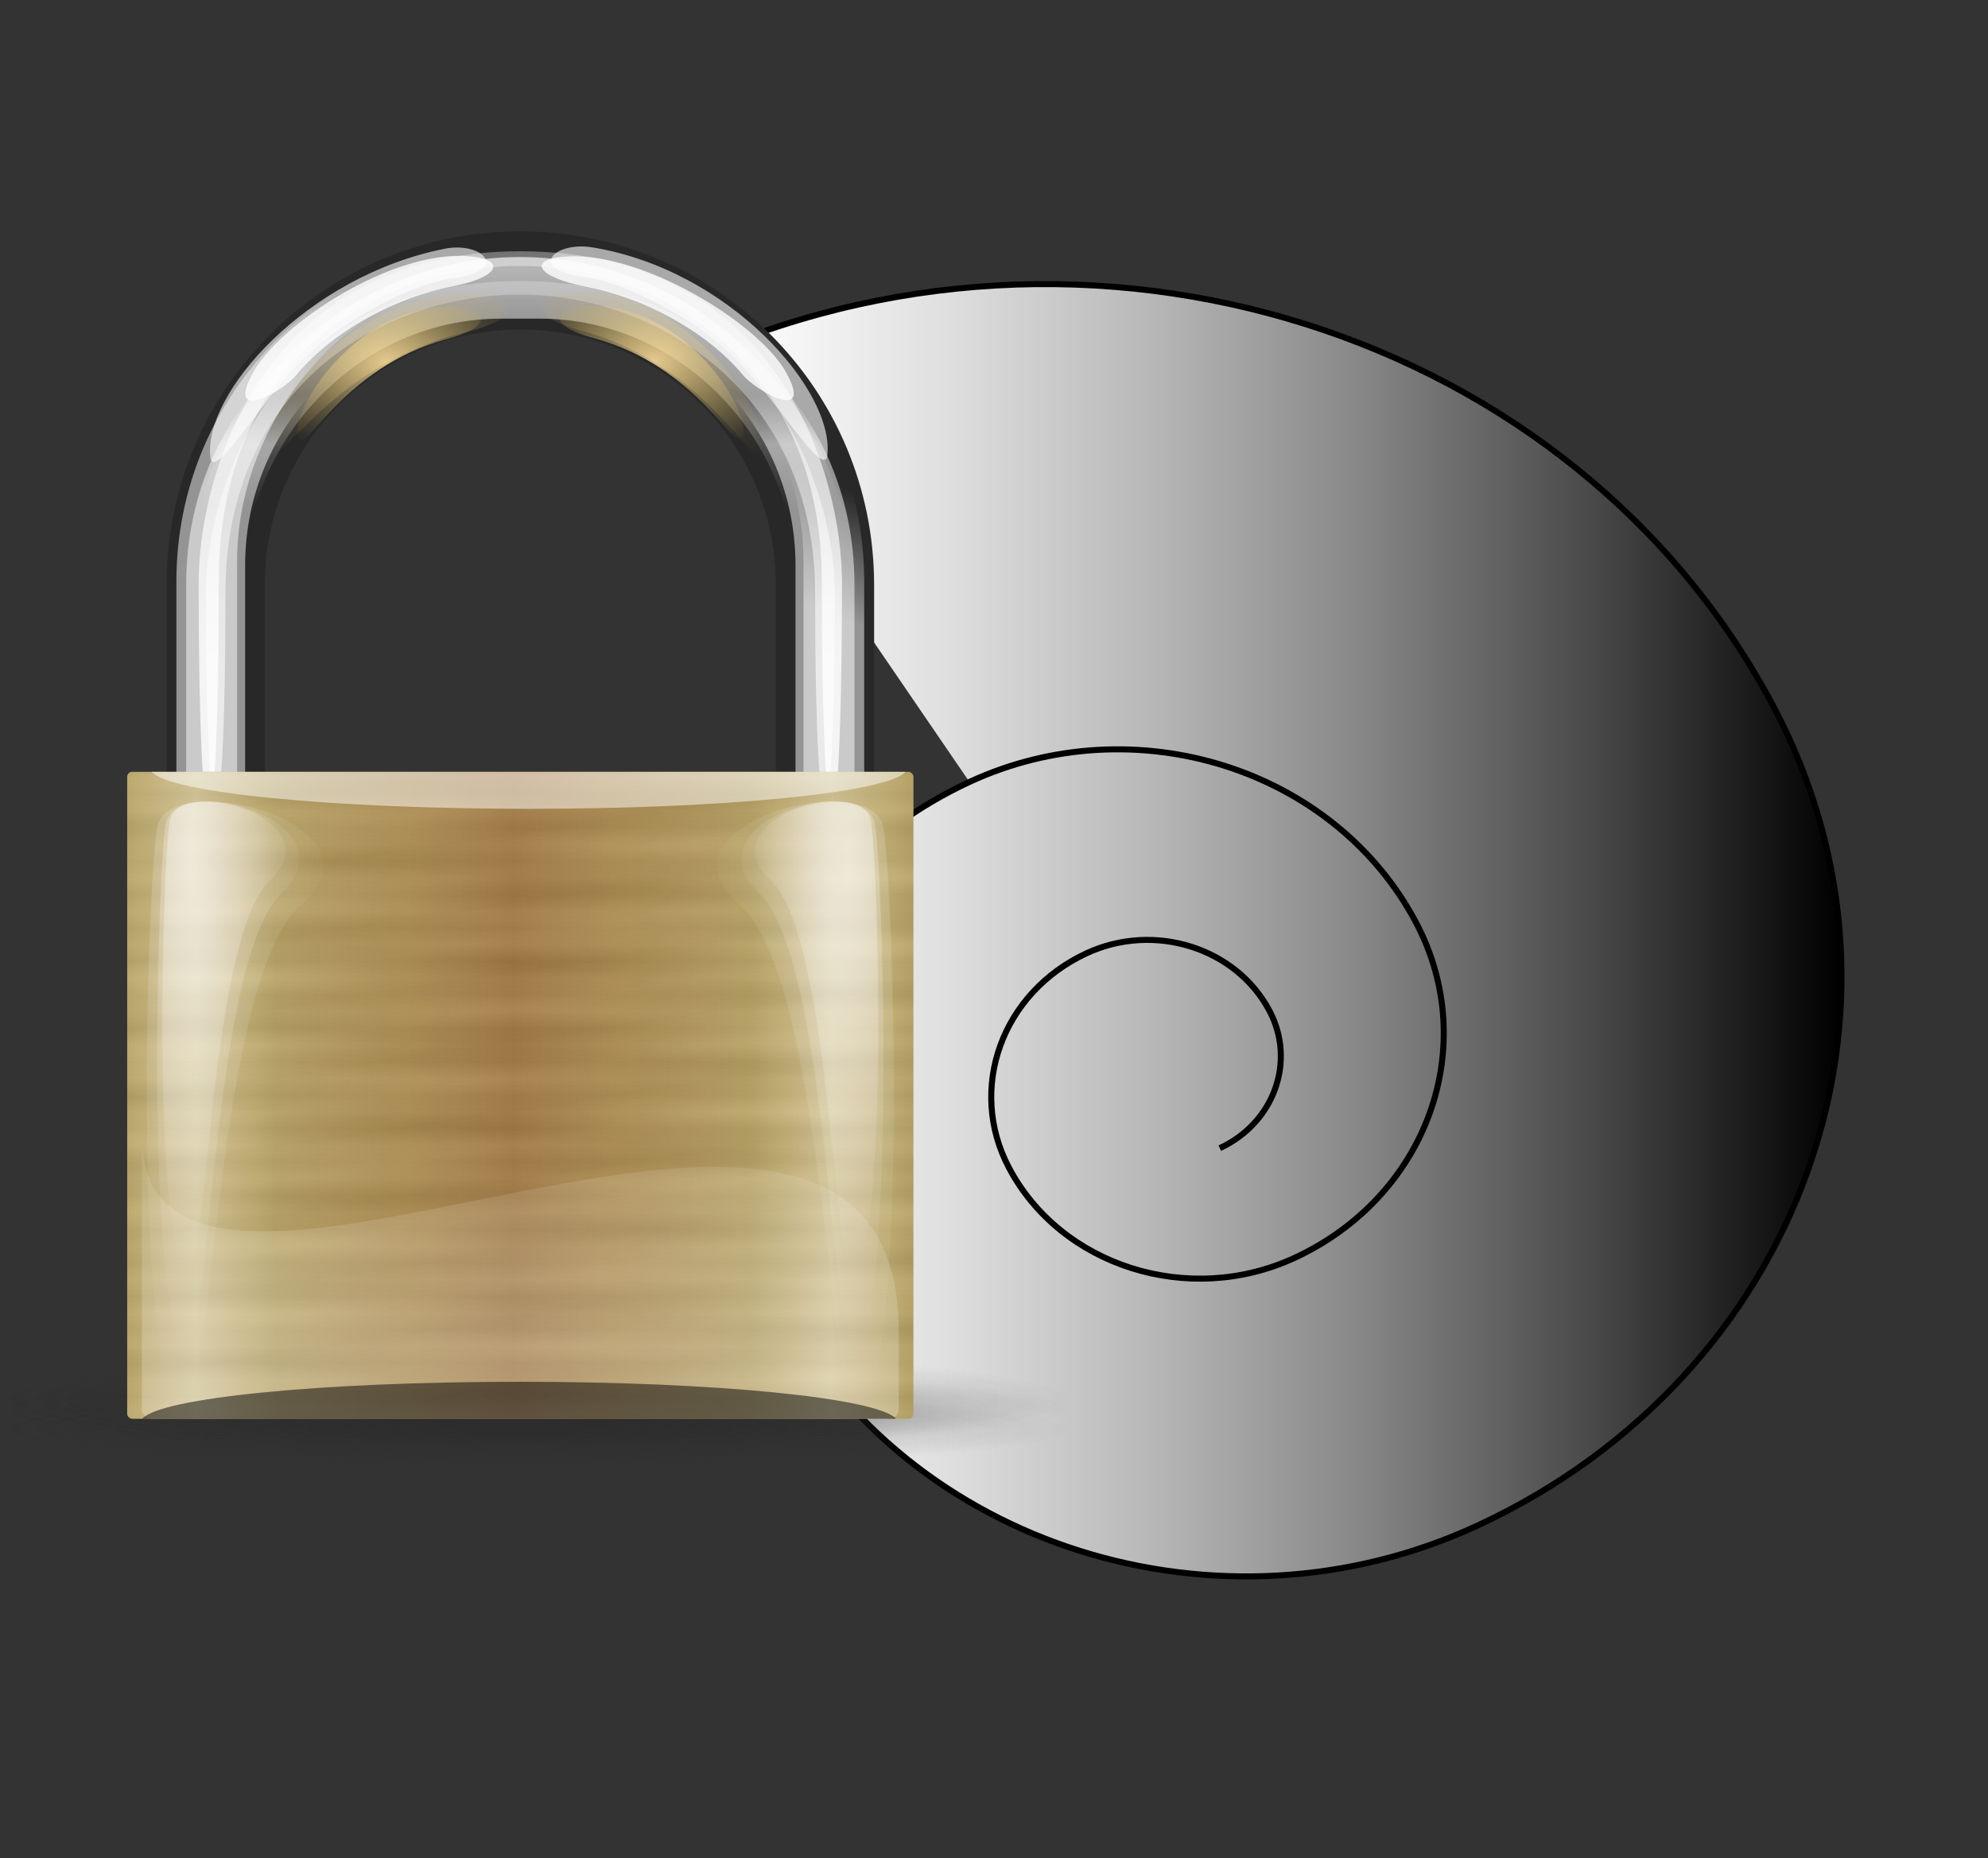 <?xml version="1.0" encoding="UTF-8" standalone="no"?>
<!-- Generator: Adobe Illustrator 15.1.0, SVG Export Plug-In . SVG Version: 6.00 Build 0)  -->

<svg
   xmlns:dc="http://purl.org/dc/elements/1.1/"
   xmlns:cc="http://creativecommons.org/ns#"
   xmlns:rdf="http://www.w3.org/1999/02/22-rdf-syntax-ns#"
   xmlns:svg="http://www.w3.org/2000/svg"
   xmlns="http://www.w3.org/2000/svg"
   xmlns:xlink="http://www.w3.org/1999/xlink"
   xmlns:sodipodi="http://sodipodi.sourceforge.net/DTD/sodipodi-0.dtd"
   xmlns:inkscape="http://www.inkscape.org/namespaces/inkscape"
   version="1.0"
   id="Layer_1"
   x="0px"
   y="0px"
   width="330px"
   height="308.5px"
   viewBox="0 0 330 308.5"
   enable-background="new 0 0 330 308.5"
   xml:space="preserve"
   inkscape:version="0.48.4 r9939"
   sodipodi:docname="hotssh.svg"><rect x="0" y="0" width="330" height="308.5" fill="#333333" stroke="none"/><defs
     id="defs47"><linearGradient
       gradientTransform="matrix(1.632,0,0,2.436,-0.051,2.01)"
       gradientUnits="userSpaceOnUse"
       id="linearGradient3084"
       x1="35.996"
       x2="35.996"
       xlink:href="#linearGradient2780"
       y1="1.625"
       y2="11.711" /><linearGradient
       id="linearGradient2780"><stop
         id="stop2782"
         offset="0"
         style="stop-color:#ffffff;stop-opacity:1;" /><stop
         id="stop2784"
         offset="1"
         style="stop-color:#ffffff;stop-opacity:0;" /></linearGradient><linearGradient
       gradientTransform="matrix(1.638,0,0,2.474,-0.051,-0.013)"
       gradientUnits="userSpaceOnUse"
       id="linearGradient2951"
       x1="38.363"
       x2="39.724"
       xlink:href="#linearGradient2780"
       y1="11.17"
       y2="6.092" /><linearGradient
       id="linearGradient3296"><stop
         id="stop3298"
         offset="0"
         style="stop-color:#ffffff;stop-opacity:1;" /><stop
         id="stop3300"
         offset="1"
         style="stop-color:#ffffff;stop-opacity:0;" /></linearGradient><radialGradient
       cx="21.595"
       cy="8.981"
       fx="21.595"
       fy="8.981"
       gradientTransform="matrix(2.367,0,0,1.727,-0.404,-0.013)"
       gradientUnits="userSpaceOnUse"
       id="radialGradient2869"
       r="6.068"
       xlink:href="#linearGradient2834" /><linearGradient
       id="linearGradient2834"><stop
         id="stop2836"
         offset="0"
         style="stop-color:#ffe19c;stop-opacity:1;" /><stop
         id="stop2838"
         offset="1"
         style="stop-color:#b79e4f;stop-opacity:0;" /></linearGradient><radialGradient
       cx="21.595"
       cy="8.981"
       fx="21.595"
       fy="8.981"
       gradientTransform="matrix(-2.367,0,0,1.727,129.123,-0.113)"
       gradientUnits="userSpaceOnUse"
       id="radialGradient2873"
       r="6.068"
       xlink:href="#linearGradient2834" /><linearGradient
       id="linearGradient3307"><stop
         id="stop3309"
         offset="0"
         style="stop-color:#ffe19c;stop-opacity:1;" /><stop
         id="stop3311"
         offset="1"
         style="stop-color:#b79e4f;stop-opacity:0;" /></linearGradient><linearGradient
       gradientTransform="matrix(1.632,0,0,2.483,-0.051,-0.013)"
       gradientUnits="userSpaceOnUse"
       id="linearGradient2943"
       x1="38.782"
       x2="38.782"
       xlink:href="#linearGradient2780"
       y1="9.575"
       y2="7.586" /><linearGradient
       id="linearGradient3314"><stop
         id="stop3316"
         offset="0"
         style="stop-color:#ffffff;stop-opacity:1;" /><stop
         id="stop3318"
         offset="1"
         style="stop-color:#ffffff;stop-opacity:0;" /></linearGradient><linearGradient
       gradientTransform="matrix(2.21,0,0,1.964,-1.516,-2.171)"
       gradientUnits="userSpaceOnUse"
       id="linearGradient2935"
       x1="33.184"
       x2="33.184"
       xlink:href="#linearGradient2780"
       y1="24.385"
       y2="-13.17" /><linearGradient
       id="linearGradient3321"><stop
         id="stop3323"
         offset="0"
         style="stop-color:#ffffff;stop-opacity:1;" /><stop
         id="stop3325"
         offset="1"
         style="stop-color:#ffffff;stop-opacity:0;" /></linearGradient><linearGradient
       gradientTransform="matrix(2.161,0,0,1.805,-0.051,2.267)"
       gradientUnits="userSpaceOnUse"
       id="linearGradient2895"
       x1="33.184"
       x2="33.184"
       xlink:href="#linearGradient2780"
       y1="24.385"
       y2="-13.17" /><linearGradient
       id="linearGradient3328"><stop
         id="stop3330"
         offset="0"
         style="stop-color:#ffffff;stop-opacity:1;" /><stop
         id="stop3332"
         offset="1"
         style="stop-color:#ffffff;stop-opacity:0;" /></linearGradient><radialGradient
       cx="21.595"
       cy="8.981"
       fx="21.595"
       fy="8.981"
       gradientTransform="matrix(3.085,0,0,2.053,-15.985,-3.149)"
       gradientUnits="userSpaceOnUse"
       id="radialGradient2955"
       r="6.068"
       xlink:href="#linearGradient2834" /><linearGradient
       id="linearGradient3335"><stop
         id="stop3337"
         offset="0"
         style="stop-color:#ffe19c;stop-opacity:1;" /><stop
         id="stop3339"
         offset="1"
         style="stop-color:#b79e4f;stop-opacity:0;" /></linearGradient><radialGradient
       cx="21.595"
       cy="8.981"
       fx="21.595"
       fy="8.981"
       gradientTransform="matrix(-2.846,0,0,2.088,139.525,-3.586)"
       gradientUnits="userSpaceOnUse"
       id="radialGradient2959"
       r="6.068"
       xlink:href="#linearGradient2834" /><linearGradient
       id="linearGradient3342"><stop
         id="stop3344"
         offset="0"
         style="stop-color:#ffe19c;stop-opacity:1;" /><stop
         id="stop3346"
         offset="1"
         style="stop-color:#b79e4f;stop-opacity:0;" /></linearGradient><radialGradient
       cx="8.018"
       cy="231.983"
       fx="8.018"
       fy="231.983"
       gradientTransform="scale(3.742,0.267)"
       gradientUnits="userSpaceOnUse"
       id="radialGradient3063"
       r="7.483"
       xlink:href="#linearGradient3057" /><linearGradient
       id="linearGradient3057"><stop
         id="stop3059"
         offset="0"
         style="stop-color:#282828;stop-opacity:1;" /><stop
         id="stop3061"
         offset="1"
         style="stop-color:#282828;stop-opacity:0;" /></linearGradient><radialGradient
       cx="8.018"
       cy="231.983"
       fx="8.018"
       fy="231.983"
       gradientTransform="scale(3.742,0.267)"
       gradientUnits="userSpaceOnUse"
       id="radialGradient3071"
       r="7.483"
       xlink:href="#linearGradient3057" /><linearGradient
       id="linearGradient3353"><stop
         id="stop3355"
         offset="0"
         style="stop-color:#282828;stop-opacity:1;" /><stop
         id="stop3357"
         offset="1"
         style="stop-color:#282828;stop-opacity:0;" /></linearGradient><radialGradient
       r="7.483"
       fy="231.983"
       fx="8.018"
       cy="231.983"
       cx="8.018"
       gradientTransform="scale(3.742,0.267)"
       gradientUnits="userSpaceOnUse"
       id="radialGradient3254"
       xlink:href="#linearGradient3057"
       inkscape:collect="always" /><linearGradient
       id="linearGradient3360"><stop
         id="stop3362"
         offset="0"
         style="stop-color:#282828;stop-opacity:1;" /><stop
         id="stop3364"
         offset="1"
         style="stop-color:#282828;stop-opacity:0;" /></linearGradient><linearGradient
       gradientTransform="matrix(2.152,0,0,1.771,-0.051,4.352)"
       gradientUnits="userSpaceOnUse"
       id="linearGradient2707"
       spreadMethod="reflect"
       x1="29.614"
       x2="44.724"
       xlink:href="#linearGradient2701"
       y1="52.609"
       y2="52.609" /><linearGradient
       id="linearGradient2701"><stop
         id="stop2703"
         offset="0"
         style="stop-color:#a47c44;stop-opacity:1;" /><stop
         id="stop2770"
         offset="0.75"
         style="stop-color:#baa363;stop-opacity:1;" /><stop
         id="stop2705"
         offset="1"
         style="stop-color:#d6c795;stop-opacity:1;" /></linearGradient><linearGradient
       gradientTransform="matrix(2.219,0,0,1.826,-0.051,-1.013)"
       gradientUnits="userSpaceOnUse"
       id="linearGradient2732"
       spreadMethod="reflect"
       x1="29.094"
       x2="29.094"
       xlink:href="#linearGradient2713"
       y1="46.357"
       y2="47.296" /><linearGradient
       id="linearGradient2713"><stop
         id="stop2715"
         offset="0"
         style="stop-color:#000000;stop-opacity:1;" /><stop
         id="stop2717"
         offset="1"
         style="stop-color:#ffffff;stop-opacity:1;" /></linearGradient><linearGradient
       gradientTransform="matrix(2.219,0,0,1.826,-0.051,-1.013)"
       gradientUnits="userSpaceOnUse"
       id="linearGradient2736"
       spreadMethod="reflect"
       x1="24.261"
       x2="24.606"
       xlink:href="#linearGradient2713"
       y1="44.011"
       y2="45.888" /><linearGradient
       id="linearGradient3376"><stop
         id="stop3378"
         offset="0"
         style="stop-color:#000000;stop-opacity:1;" /><stop
         id="stop3380"
         offset="1"
         style="stop-color:#ffffff;stop-opacity:1;" /></linearGradient><linearGradient
       gradientTransform="matrix(2.219,0,0,1.826,-0.051,-1.013)"
       gradientUnits="userSpaceOnUse"
       id="linearGradient3086"
       spreadMethod="reflect"
       x1="17.682"
       x2="17.425"
       xlink:href="#linearGradient2713"
       y1="60.434"
       y2="62.78" /><linearGradient
       id="linearGradient3383"><stop
         id="stop3385"
         offset="0"
         style="stop-color:#000000;stop-opacity:1;" /><stop
         id="stop3387"
         offset="1"
         style="stop-color:#ffffff;stop-opacity:1;" /></linearGradient><radialGradient
       cx="20.361"
       cy="22.546"
       fx="20.361"
       fy="22.546"
       gradientTransform="matrix(0.433,0,0,1.435,6.41,-0.113)"
       gradientUnits="userSpaceOnUse"
       id="radialGradient2817"
       r="15.157"
       xlink:href="#linearGradient2780" /><linearGradient
       id="linearGradient3390"><stop
         id="stop3392"
         offset="0"
         style="stop-color:#ffffff;stop-opacity:1;" /><stop
         id="stop3394"
         offset="1"
         style="stop-color:#ffffff;stop-opacity:0;" /></linearGradient><radialGradient
       cx="20.361"
       cy="22.546"
       fx="20.361"
       fy="22.546"
       gradientTransform="matrix(0.5,0,0,1.675,5.003,-5.108)"
       gradientUnits="userSpaceOnUse"
       id="radialGradient2819"
       r="15.157"
       xlink:href="#linearGradient2780" /><linearGradient
       id="linearGradient3397"><stop
         id="stop3399"
         offset="0"
         style="stop-color:#ffffff;stop-opacity:1;" /><stop
         id="stop3401"
         offset="1"
         style="stop-color:#ffffff;stop-opacity:0;" /></linearGradient><radialGradient
       cx="20.361"
       cy="22.546"
       fx="20.361"
       fy="22.546"
       gradientTransform="matrix(0.621,0,0,1.882,2.389,-9.409)"
       gradientUnits="userSpaceOnUse"
       id="radialGradient2821"
       r="15.157"
       xlink:href="#linearGradient2780" /><linearGradient
       id="linearGradient3404"><stop
         id="stop3406"
         offset="0"
         style="stop-color:#ffffff;stop-opacity:1;" /><stop
         id="stop3408"
         offset="1"
         style="stop-color:#ffffff;stop-opacity:0;" /></linearGradient><radialGradient
       cx="20.361"
       cy="22.546"
       fx="20.361"
       fy="22.546"
       gradientTransform="matrix(0.433,0,0,1.435,6.41,-0.113)"
       gradientUnits="userSpaceOnUse"
       id="radialGradient2811"
       r="15.157"
       xlink:href="#linearGradient2780" /><linearGradient
       id="linearGradient3411"><stop
         id="stop3413"
         offset="0"
         style="stop-color:#ffffff;stop-opacity:1;" /><stop
         id="stop3415"
         offset="1"
         style="stop-color:#ffffff;stop-opacity:0;" /></linearGradient><radialGradient
       cx="20.361"
       cy="22.546"
       fx="20.361"
       fy="22.546"
       gradientTransform="matrix(0.5,0,0,1.675,5.003,-5.108)"
       gradientUnits="userSpaceOnUse"
       id="radialGradient2813"
       r="15.157"
       xlink:href="#linearGradient2780" /><linearGradient
       id="linearGradient3418"><stop
         id="stop3420"
         offset="0"
         style="stop-color:#ffffff;stop-opacity:1;" /><stop
         id="stop3422"
         offset="1"
         style="stop-color:#ffffff;stop-opacity:0;" /></linearGradient><radialGradient
       cx="20.361"
       cy="22.546"
       fx="20.361"
       fy="22.546"
       gradientTransform="matrix(0.621,0,0,1.882,2.389,-9.409)"
       gradientUnits="userSpaceOnUse"
       id="radialGradient2815"
       r="15.157"
       xlink:href="#linearGradient2780" /><linearGradient
       id="linearGradient3425"><stop
         id="stop3427"
         offset="0"
         style="stop-color:#ffffff;stop-opacity:1;" /><stop
         id="stop3429"
         offset="1"
         style="stop-color:#ffffff;stop-opacity:0;" /></linearGradient><linearGradient
       gradientTransform="matrix(2.136,0,0,1.826,2.349,-1.013)"
       gradientUnits="userSpaceOnUse"
       id="linearGradient3080"
       spreadMethod="pad"
       x1="26.974"
       x2="26.974"
       xlink:href="#linearGradient2780"
       y1="68.68"
       y2="44.981" /><linearGradient
       id="linearGradient3432"><stop
         id="stop3434"
         offset="0"
         style="stop-color:#ffffff;stop-opacity:1;" /><stop
         id="stop3436"
         offset="1"
         style="stop-color:#ffffff;stop-opacity:0;" /></linearGradient><radialGradient
       r="7.483"
       fy="231.983"
       fx="8.018"
       cy="231.983"
       cx="8.018"
       gradientTransform="scale(3.742,0.267)"
       gradientUnits="userSpaceOnUse"
       id="radialGradient3472"
       xlink:href="#linearGradient3057"
       inkscape:collect="always" /></defs><sodipodi:namedview
     pagecolor="#000000"
     bordercolor="#666666"
     borderopacity="1"
     objecttolerance="10"
     gridtolerance="10"
     guidetolerance="10"
     inkscape:pageopacity="0"
     inkscape:pageshadow="2"
     inkscape:window-width="880"
     inkscape:window-height="657"
     id="namedview45"
     showgrid="false"
     inkscape:zoom="1.0818619"
     inkscape:cx="165"
     inkscape:cy="154.25"
     inkscape:window-x="499"
     inkscape:window-y="266"
     inkscape:window-maximized="0"
     inkscape:current-layer="Layer_1" /><linearGradient
     id="SVGID_1_"
     gradientUnits="userSpaceOnUse"
     x1="-1.106"
     y1="124.4"
     x2="188.607"
     y2="124.4"><stop
       offset="0"
       style="stop-color:#FFFFFF"
       id="stop6" /><stop
       offset="0.077"
       style="stop-color:#CFCFCF"
       id="stop8" /><stop
       offset="0.167"
       style="stop-color:#9F9F9F"
       id="stop10" /><stop
       offset="0.261"
       style="stop-color:#747474"
       id="stop12" /><stop
       offset="0.36"
       style="stop-color:#505050"
       id="stop14" /><stop
       offset="0.463"
       style="stop-color:#333333"
       id="stop16" /><stop
       offset="0.571"
       style="stop-color:#1D1D1D"
       id="stop18" /><stop
       offset="0.689"
       style="stop-color:#0C0C0C"
       id="stop20" /><stop
       offset="0.821"
       style="stop-color:#030303"
       id="stop22" /><stop
       offset="1"
       style="stop-color:#000000"
       id="stop24" /></linearGradient><linearGradient
     id="SVGID_2_"
     gradientUnits="userSpaceOnUse"
     x1="119.933"
     y1="182.18"
     x2="312.15"
     y2="182.18"
     gradientTransform="translate(-6.47,-27.73)"><stop
       offset="0"
       style="stop-color:#FFFFFF"
       id="stop29" /><stop
       offset="0.085"
       style="stop-color:#F7F7F7"
       id="stop31" /><stop
       offset="0.22"
       style="stop-color:#E0E0E0"
       id="stop33" /><stop
       offset="0.385"
       style="stop-color:#BCBCBC"
       id="stop35" /><stop
       offset="0.577"
       style="stop-color:#898989"
       id="stop37" /><stop
       offset="0.788"
       style="stop-color:#484848"
       id="stop39" /><stop
       offset="1"
       style="stop-color:#000000"
       id="stop41" /></linearGradient><path
     stroke-miterlimit="10"
     d="m 113.462,60.392 c 66.978,-31.083 148.038,-5.507 181.05,57.126 26.41,50.105 4.379,110.884 -49.205,135.75 -42.865,19.893 -94.744,3.525 -115.872,-36.561 -16.902,-32.069 -2.804,-70.966 31.491,-86.88 27.436,-12.732 60.637,-2.256 74.158,23.398 10.818,20.524 1.793,45.418 -20.154,55.604 -17.557,8.148 -38.809,1.444 -47.461,-14.975 -6.924,-13.135 -1.148,-29.068 12.898,-35.586 11.236,-5.215 24.838,-0.924 30.375,9.584 4.432,8.406 0.736,18.604 -8.256,22.775"
     id="path43"
     style="fill:url(#SVGID_2_);stroke:#000000;stroke-miterlimit:10"
     inkscape:connector-curvature="0" /><g
     transform="matrix(1.621,0,0,1.621,-17.957,35.171)"
     id="layer2"><path
       inkscape:connector-curvature="0"
       d="M 64.359,2 C 44.287,2 28.128,18.159 28.128,38.231 l 0,40.257 10.064,0 0,-40.257 c 0,-14.496 11.67,-26.167 26.167,-26.167 14.496,0 26.167,11.67 26.167,26.167 l 0,40.257 10.064,0 0,-40.257 C 100.59,18.159 84.431,2 64.359,2 z"
       id="rect2723"
       style="fill:#282828;fill-opacity:1;fill-rule:evenodd;stroke:none" /><path
       inkscape:connector-curvature="0"
       d="m 64.359,4.629 c -18.957,0 -34.218,16.307 -34.218,34.909 l 0,37.528 c 0,14.089 8.776,26.05 21.26,31.047 C 42.457,104.041 36.18,95.314 36.18,84.967 l 0,-47.404 c 0,-14.225 11.67,-26.621 26.167,-26.621 l 4.026,0 c 14.496,0 26.167,12.396 26.167,26.621 l 0,47.404 c 0,10.347 -6.277,19.074 -15.222,23.147 12.484,-4.998 21.26,-16.958 21.26,-31.047 l 0,-37.528 c 0,-18.602 -15.261,-34.909 -34.218,-34.909 z"
       id="path3082"
       style="opacity:0.65;fill:url(#linearGradient3084);fill-opacity:1;fill-rule:evenodd;stroke:none" /><path
       inkscape:connector-curvature="0"
       d="m 64.359,2.854 c -19.51,0 -35.217,15.601 -35.217,34.98 l 0,39.095 c 0,14.677 9.033,27.137 21.881,32.344 C 41.817,105.03 35.357,95.938 35.357,85.16 l 0,-49.383 c 0,-14.819 12.011,-29.082 26.93,-29.082 l 4.143,0 c 14.919,0 26.93,14.263 26.93,29.082 l 0,49.383 c 0,10.779 -6.46,19.87 -15.666,24.113 C 90.543,104.066 99.576,91.606 99.576,76.929 l 0,-39.095 c 0,-19.379 -15.707,-34.98 -35.217,-34.98 z"
       id="path2931"
       style="opacity:0.5;fill:url(#linearGradient2951);fill-opacity:1;fill-rule:evenodd;stroke:none" /><path
       inkscape:connector-curvature="0"
       d="m 49.471,12.003 c -5.438,3.405 -8.499,9.21 -7.9,11.145 0.646,2.085 4.467,-7.234 15.283,-10.119 8.341,-2.225 -4.93e-4,-5.649 -7.384,-1.026 z"
       id="path2861"
       style="opacity:0.8;fill:url(#radialGradient2869);fill-opacity:1;fill-rule:evenodd;stroke:none" /><path
       inkscape:connector-curvature="0"
       d="m 79.248,11.903 c 5.438,3.405 8.499,9.21 7.9,11.145 -0.646,2.085 -4.467,-7.234 -15.283,-10.119 -8.341,-2.225 4.93e-4,-5.649 7.384,-1.026 z"
       id="path2871"
       style="opacity:0.8;fill:url(#radialGradient2873);fill-opacity:1;fill-rule:evenodd;stroke:none" /><path
       inkscape:connector-curvature="0"
       d="m 64.359,6.279 c -18.957,0 -34.218,12.995 -34.218,31.951 l 0,38.244 c 0,14.358 8.776,26.546 21.26,31.639 C 42.457,103.963 36.18,95.07 36.18,84.526 l 0,-48.308 c 0,-14.496 11.67,-26.182 26.167,-26.182 l 4.026,0 c 14.496,0 26.167,11.686 26.167,26.182 l 0,48.308 c 0,10.544 -6.277,19.437 -15.222,23.588 12.484,-5.093 21.26,-17.281 21.26,-31.639 l 0,-38.244 c 0,-18.957 -15.261,-31.951 -34.218,-31.951 z"
       id="rect2875"
       style="opacity:0.5;fill:url(#linearGradient2943);fill-opacity:1;fill-rule:evenodd;stroke:none" /><path
       inkscape:connector-curvature="0"
       d="m 64.359,4.039 c -26.762,0 -32.937,23.315 -32.937,33.86 0,31.634 2.059,31.634 2.059,0 0,-23.199 16.463,-32.355 30.879,-32.355 14.416,0 30.879,10.103 30.879,32.355 0,31.634 2.059,31.634 2.059,0 0,-10.545 -6.176,-33.86 -32.937,-33.86 z"
       id="path2933"
       style="opacity:0.8;fill:url(#linearGradient2935);fill-opacity:1;fill-rule:evenodd;stroke:none" /><path
       inkscape:connector-curvature="0"
       d="m 64.359,7.091 c -26.167,0 -32.205,22.3 -32.205,31.987 0,29.062 2.013,29.062 2.013,0 0,-21.312 16.097,-30.605 30.192,-30.605 14.096,0 30.192,10.162 30.192,30.605 0,29.062 2.013,29.062 2.013,0 0,-9.687 -6.038,-31.987 -32.205,-31.987 z"
       id="path2885"
       style="opacity:0.6;fill:url(#linearGradient2895);fill-opacity:1;fill-rule:evenodd;stroke:none" /><path
       inkscape:connector-curvature="0"
       d="m 36.98,16.488 c -2.875,5.248 3.027,1.931 4.398,0.274 C 45.232,12.102 51.745,8.725 57.463,7.623 62.257,6.698 62.988,4.847 59.04,4.541 51.168,3.93 39.736,11.456 36.98,16.488 z"
       id="path2897"
       style="opacity:0.8;fill:#ffffff;fill-opacity:1;fill-rule:evenodd;stroke:none" /><path
       inkscape:connector-curvature="0"
       d="m 32.623,25.156 c 0.305,2.565 5.263,-5.798 9.168,-9.724 C 46.559,10.637 53.787,7.281 57.265,6.838 63.463,6.047 60.521,3.01 56.636,3.777 42.516,6.566 31.846,18.616 32.623,25.156 z"
       id="path2901"
       style="opacity:0.6;fill:#ffffff;fill-opacity:1;fill-rule:evenodd;stroke:none" /><path
       inkscape:connector-curvature="0"
       d="M 91.58,16.452 C 94.474,21.689 88.56,18.394 87.183,16.742 83.312,12.097 76.786,8.744 71.064,7.662 66.266,6.756 64.916,4.91 68.863,4.589 76.733,3.949 88.805,11.43 91.58,16.452 z"
       id="path2909"
       style="opacity:0.8;fill:#ffffff;fill-opacity:1;fill-rule:evenodd;stroke:none" /><path
       inkscape:connector-curvature="0"
       d="M 95.798,24.925 C 95.503,27.491 90.514,19.146 86.595,15.235 81.809,10.458 74.569,7.128 71.09,6.698 64.889,5.93 67.797,3.002 71.707,3.635 85.848,5.937 96.551,18.382 95.798,24.925 z"
       id="path2911"
       style="opacity:0.6;fill:#ffffff;fill-opacity:1;fill-rule:evenodd;stroke:none" /><path
       inkscape:connector-curvature="0"
       d="m 49.032,11.138 c -7.089,4.049 -11.079,10.951 -10.298,13.252 0.842,2.479 5.823,-8.601 19.923,-12.032 10.873,-2.646 -6.42e-4,-6.717 -9.625,-1.22 z"
       id="path2953"
       style="opacity:0.4;fill:url(#radialGradient2955);fill-opacity:1;fill-rule:evenodd;stroke:none" /><path
       inkscape:connector-curvature="0"
       d="m 79.54,10.945 c 6.541,4.118 10.221,11.138 9.501,13.478 -0.777,2.521 -5.372,-8.748 -18.381,-12.238 -10.031,-2.691 5.92e-4,-6.831 8.88,-1.24 z"
       id="path2957"
       style="opacity:0.4;fill:url(#radialGradient2959);fill-opacity:1;fill-rule:evenodd;stroke:none" /><path
       inkscape:connector-curvature="0"
       d="M 58,62 A 28,2 0 1 1 2,62 28,2 0 1 1 58,62 z"
       id="path3055"
       style="opacity:0.4;fill:url(#radialGradient3063);fill-opacity:1;fill-rule:evenodd;stroke:none"
       transform="matrix(2.013,0,0,2.013,3.974,-0.013)" /><path
       inkscape:connector-curvature="0"
       d="M 58,62 A 28,2 0 1 1 2,62 28,2 0 1 1 58,62 z"
       id="path3065"
       style="opacity:0.4;fill:url(#radialGradient3071);fill-opacity:1;fill-rule:evenodd;stroke:none"
       transform="matrix(2.013,0,0,2.516,3.974,-34.231)" /><path
       inkscape:connector-curvature="0"
       d="M 58,62 A 28,2 0 1 1 2,62 28,2 0 1 1 58,62 z"
       id="path3067"
       style="opacity:0.4;fill:url(#radialGradient3472);fill-opacity:1;fill-rule:evenodd;stroke:none"
       transform="matrix(2.013,0,0,2.013,3.974,-2.026)" /></g><g
     transform="matrix(1.621,0,0,1.621,-17.957,35.171)"
     id="layer1-1"><rect
       height="66.259"
       id="rect1941"
       rx="0.5"
       ry="0.5"
       style="fill:url(#linearGradient2707);fill-opacity:1;fill-rule:evenodd;stroke:none"
       width="80.513"
       x="24.103"
       y="57.359" /><rect
       height="66.259"
       id="rect2709"
       rx="0.5"
       ry="0.5"
       style="opacity:0.03;fill:url(#linearGradient2732);fill-opacity:1;fill-rule:evenodd;stroke:none"
       width="80.513"
       x="24.103"
       y="57.359" /><rect
       height="66.259"
       id="rect2734"
       rx="0.5"
       ry="0.5"
       style="opacity:0.03;fill:url(#linearGradient2736);fill-opacity:1;fill-rule:evenodd;stroke:none"
       width="80.513"
       x="24.103"
       y="57.359" /><rect
       height="66.259"
       id="rect2738"
       rx="0.5"
       ry="0.5"
       style="opacity:0.03;fill:url(#linearGradient3086);fill-opacity:1;fill-rule:evenodd;stroke:none"
       width="80.513"
       x="24.103"
       y="57.359" /><path
       inkscape:connector-curvature="0"
       d="m 26.619,57.359 c 1.81,2.122 18.145,3.786 38.655,3.786 20.229,0 36.293,-1.647 38.484,-3.727 -0.031,-0.003 -0.025,-0.059 -0.057,-0.059 l -77.082,0 z"
       id="path2727"
       style="opacity:0.5;fill:#ffffff;fill-opacity:1;fill-rule:evenodd;stroke:none" /><g
       id="g2798"
       transform="matrix(1.719,0,0,1.982,4.421,1.488)"><path
         inkscape:connector-curvature="0"
         d="m 13.971,30.767 c -0.44,2.63 -0.931,19.309 0.696,22.88 1.592,3.493 1.393,-16.667 5.273,-19.84 3.921,-3.207 -5.555,-5.52 -5.969,-3.04 z"
         id="path2778"
         style="opacity:0.403;fill:url(#radialGradient2817);fill-opacity:1;fill-rule:evenodd;stroke:none" /><path
         inkscape:connector-curvature="0"
         d="m 13.729,30.942 c -0.507,3.07 -1.074,22.541 0.804,26.71 1.837,4.078 1.607,-19.457 6.085,-23.161 4.525,-3.744 -6.41,-6.444 -6.889,-3.549 z"
         id="path2790"
         style="opacity:0.3;fill:url(#radialGradient2819);fill-opacity:1;fill-rule:evenodd;stroke:none" /><path
         inkscape:connector-curvature="0"
         d="m 13.232,31.092 c -0.63,3.449 -1.335,25.325 0.999,30.009 2.283,4.582 1.997,-21.86 7.561,-26.022 5.623,-4.206 -7.966,-7.24 -8.56,-3.987 z"
         id="path2794"
         style="opacity:0.2;fill:url(#radialGradient2821);fill-opacity:1;fill-rule:evenodd;stroke:none" /></g><g
       id="g2803"
       transform="matrix(-1.719,0,0,1.982,124.297,1.488)"><path
         inkscape:connector-curvature="0"
         d="m 13.971,30.767 c -0.44,2.63 -0.931,19.309 0.696,22.88 1.592,3.493 1.393,-16.667 5.273,-19.84 3.921,-3.207 -5.555,-5.52 -5.969,-3.04 z"
         id="path2805"
         style="opacity:0.403;fill:url(#radialGradient2811);fill-opacity:1;fill-rule:evenodd;stroke:none" /><path
         inkscape:connector-curvature="0"
         d="m 13.729,30.942 c -0.507,3.07 -1.074,22.541 0.804,26.71 1.837,4.078 1.607,-19.457 6.085,-23.161 4.525,-3.744 -6.41,-6.444 -6.889,-3.549 z"
         id="path2807"
         style="opacity:0.3;fill:url(#radialGradient2813);fill-opacity:1;fill-rule:evenodd;stroke:none" /><path
         inkscape:connector-curvature="0"
         d="m 13.232,31.092 c -0.63,3.449 -1.335,25.325 0.999,30.009 2.283,4.582 1.997,-21.86 7.561,-26.022 5.623,-4.206 -7.966,-7.24 -8.56,-3.987 z"
         id="path2809"
         style="opacity:0.2;fill:url(#radialGradient2815);fill-opacity:1;fill-rule:evenodd;stroke:none" /></g><path
       inkscape:connector-curvature="0"
       d="m 103.116,114.725 0,7.887 c 0,0.558 -0.432,1.006 -0.969,1.006 l -75.575,0 c -0.537,0 -0.969,-0.449 -0.969,-1.006 l 0,-28.015 c 0,29.517 77.513,-20.879 77.513,20.128 z"
       id="rect3077"
       style="opacity:0.25;fill:url(#linearGradient3080);fill-opacity:1;fill-rule:evenodd;stroke:none" /><path
       inkscape:connector-curvature="0"
       d="m 25.647,123.618 c 1.81,-2.122 18.145,-3.786 38.655,-3.786 20.229,0 36.293,1.647 38.484,3.727 -0.031,0.003 -0.025,0.059 -0.057,0.059 l -77.082,0 z"
       id="path2768"
       style="opacity:0.5;fill:#000000;fill-opacity:1;fill-rule:evenodd;stroke:none" /></g></svg>